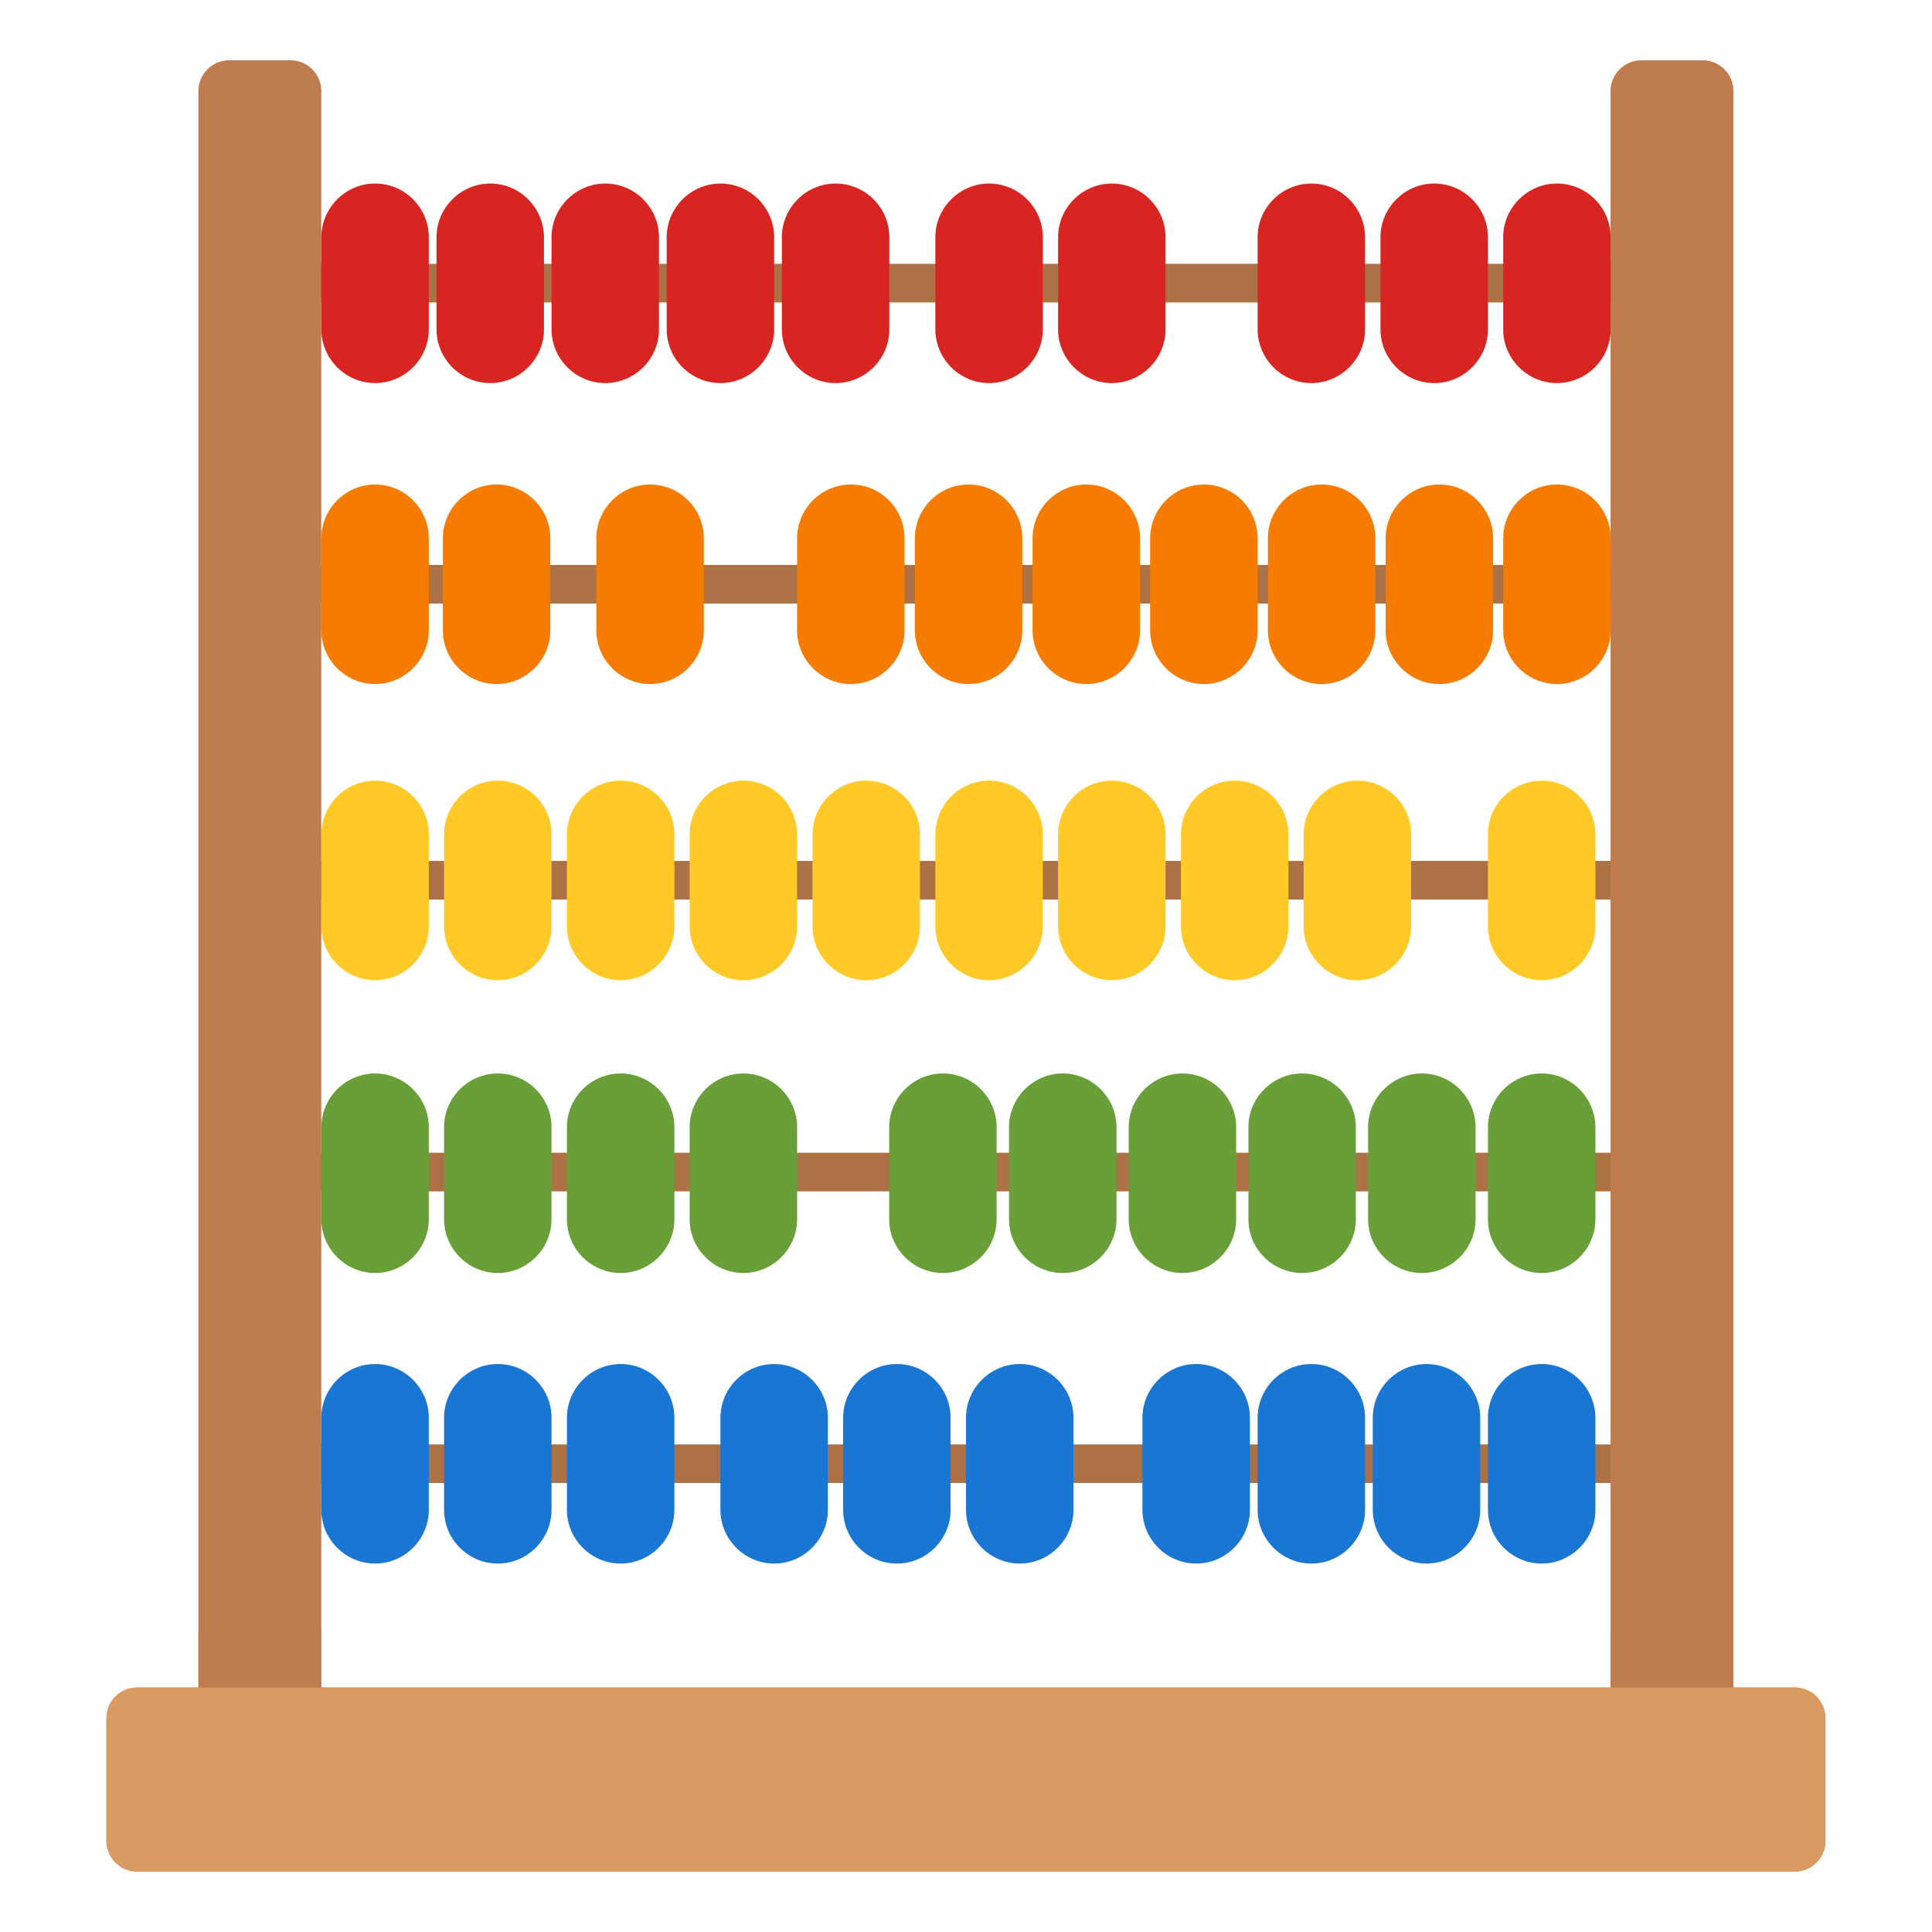 <?xml version="1.0" encoding="UTF-8" standalone="no"?>
<!-- Generator: Adobe Illustrator 25.2.3, SVG Export Plug-In . SVG Version: 6.00 Build 0)  -->

<svg
   version="1.1"
   id="Layer_5"
   x="0px"
   y="0px"
   viewBox="0 0 128 128"
   style="enable-background:new 0 0 128 128;"
   xml:space="preserve"
   sodipodi:docname="emoji_u1f9ee.svg"
   inkscape:version="1.2.2 (732a01da63, 2022-12-09)"
   xmlns:inkscape="http://www.inkscape.org/namespaces/inkscape"
   xmlns:sodipodi="http://sodipodi.sourceforge.net/DTD/sodipodi-0.dtd"
   xmlns="http://www.w3.org/2000/svg"
   xmlns:svg="http://www.w3.org/2000/svg"><defs
   id="defs21999">
	
	
</defs><sodipodi:namedview
   id="namedview21997"
   pagecolor="#ffffff"
   bordercolor="#000000"
   borderopacity="0.25"
   inkscape:showpageshadow="2"
   inkscape:pageopacity="0.0"
   inkscape:pagecheckerboard="0"
   inkscape:deskcolor="#d1d1d1"
   showgrid="false"
   inkscape:zoom="2.1210938"
   inkscape:cx="60.81768"
   inkscape:cy="81.090239"
   inkscape:window-width="1366"
   inkscape:window-height="697"
   inkscape:window-x="-8"
   inkscape:window-y="-8"
   inkscape:window-maximized="1"
   inkscape:current-layer="Layer_5" />
<g
   id="g21890">
		<g
   id="g21756">
			<rect
   x="19.25"
   y="17.49"
   style="fill:#ad7146"
   width="92.54"
   height="2.54"
   id="rect21736" />
			<rect
   x="19.25"
   y="37.44"
   style="fill:#ad7146"
   width="92.54"
   height="2.54"
   id="rect21738" />
			<rect
   x="19.25"
   y="57.05"
   style="fill:#ad7146"
   width="92.54"
   height="2.54"
   id="rect21740" />
			<rect
   x="19.25"
   y="76.38"
   style="fill:#ad7146"
   width="92.54"
   height="2.54"
   id="rect21742" />
			<rect
   x="19.25"
   y="95.71"
   style="fill:#ad7146"
   width="92.54"
   height="2.54"
   id="rect21744" />
			<path
   style="fill:#d99b61"
   d="m 19.25,114.85 h -4.07 c -1.12,0 -2.03,-0.92 -2.03,-2.03 V 6.03 C 13.15,4.91 14.07,4 15.18,4 h 4.07 c 1.12,0 2.03,0.92 2.03,2.03 v 106.78 c 0.01,1.12 -0.91,2.04 -2.03,2.04 z"
   id="path21746" />
			<path
   style="fill:#d99b61"
   d="m 112.81,114.85 h -4.07 c -1.12,0 -2.03,-0.92 -2.03,-2.03 V 6.03 c 0,-1.12 0.92,-2.03 2.03,-2.03 h 4.07 c 1.12,0 2.03,0.92 2.03,2.03 v 106.78 c 0.01,1.12 -0.91,2.04 -2.03,2.04 z"
   id="path21748" />
			<path
   style="fill:#bf7c4e"
   d="m 13.15,108.09 v 4.72 c 0,1.12 0.92,2.03 2.03,2.03 h 4.07 c 1.12,0 2.03,-0.92 2.03,-2.03 v -4.72 z"
   id="path21750" />
			<path
   style="fill:#bf7c4e"
   d="m 106.71,108.09 v 4.72 c 0,1.12 0.92,2.03 2.03,2.03 h 4.07 c 1.12,0 2.03,-0.92 2.03,-2.03 v -4.72 z"
   id="path21752" />
			<path
   style="fill:#d99b61"
   d="M 118.92,124 H 9.08 c -1.12,0 -2.03,-0.92 -2.03,-2.03 v -8.14 c 0,-1.12 0.92,-2.03 2.03,-2.03 h 109.83 c 1.12,0 2.03,0.92 2.03,2.03 v 8.14 c 0.01,1.11 -0.91,2.03 -2.02,2.03 z"
   id="path21754" />
		</g>
		<g
   id="g21778">
			<rect
   x="19.25"
   y="17.49"
   style="fill:#ad7146"
   width="92.54"
   height="2.54"
   id="rect21758" />
			<rect
   x="19.25"
   y="37.44"
   style="fill:#ad7146"
   width="92.54"
   height="2.54"
   id="rect21760" />
			<rect
   x="19.25"
   y="57.05"
   style="fill:#ad7146"
   width="92.54"
   height="2.54"
   id="rect21762" />
			<rect
   x="19.25"
   y="76.38"
   style="fill:#ad7146"
   width="92.54"
   height="2.54"
   id="rect21764" />
			<rect
   x="19.25"
   y="95.71"
   style="fill:#ad7146"
   width="92.54"
   height="2.54"
   id="rect21766" />
			<path
   style="fill:#bf7c4e;fill-opacity:1"
   d="m 19.25,114.85 h -4.07 c -1.12,0 -2.03,-0.92 -2.03,-2.03 V 6.03 C 13.15,4.91 14.07,4 15.18,4 h 4.07 c 1.12,0 2.03,0.92 2.03,2.03 v 106.78 c 0.01,1.12 -0.91,2.04 -2.03,2.04 z"
   id="path21768" />
			<path
   style="fill:#bf7c4e;fill-opacity:1"
   d="m 112.81,114.85 h -4.07 c -1.12,0 -2.03,-0.92 -2.03,-2.03 V 6.03 c 0,-1.12 0.92,-2.03 2.03,-2.03 h 4.07 c 1.12,0 2.03,0.92 2.03,2.03 v 106.78 c 0.01,1.12 -0.91,2.04 -2.03,2.04 z"
   id="path21770" />
			
			
			<path
   style="fill:#d99b61"
   d="M 118.92,124 H 9.08 c -1.12,0 -2.03,-0.92 -2.03,-2.03 v -8.14 c 0,-1.12 0.92,-2.03 2.03,-2.03 h 109.83 c 1.12,0 2.03,0.92 2.03,2.03 v 8.14 c 0.01,1.11 -0.91,2.03 -2.02,2.03 z"
   id="path21776" />
		</g>
		<g
   id="g21800">
			<path
   style="fill:#1976d2"
   d="m 24.85,90.37 c -1.96,0 -3.56,1.61 -3.56,3.56 v 6.1 c 0,1.95 1.6,3.56 3.56,3.56 1.96,0 3.56,-1.61 3.56,-3.56 v -6.1 c 0,-1.96 -1.61,-3.56 -3.56,-3.56 z"
   id="path21780" />
			<path
   style="fill:#1976d2"
   d="m 32.98,90.37 c -1.96,0 -3.56,1.61 -3.56,3.56 v 6.1 c 0,1.95 1.6,3.56 3.56,3.56 1.96,0 3.56,-1.61 3.56,-3.56 v -6.1 c 0,-1.96 -1.6,-3.56 -3.56,-3.56 z"
   id="path21782" />
			<path
   style="fill:#1976d2"
   d="m 41.12,90.37 c -1.96,0 -3.56,1.61 -3.56,3.56 v 6.1 c 0,1.95 1.6,3.56 3.56,3.56 1.96,0 3.56,-1.61 3.56,-3.56 v -6.1 c 0,-1.96 -1.61,-3.56 -3.56,-3.56 z"
   id="path21784" />
			<path
   style="fill:#1976d2"
   d="m 51.29,90.37 c -1.96,0 -3.56,1.61 -3.56,3.56 v 6.1 c 0,1.95 1.6,3.56 3.56,3.56 1.96,0 3.56,-1.61 3.56,-3.56 v -6.1 c 0,-1.96 -1.61,-3.56 -3.56,-3.56 z"
   id="path21786" />
			<path
   style="fill:#1976d2"
   d="m 59.42,90.37 c -1.96,0 -3.56,1.61 -3.56,3.56 v 6.1 c 0,1.95 1.6,3.56 3.56,3.56 1.96,0 3.56,-1.61 3.56,-3.56 v -6.1 c 0,-1.96 -1.6,-3.56 -3.56,-3.56 z"
   id="path21788" />
			<path
   style="fill:#1976d2"
   d="M 67.56,90.37 C 65.6,90.37 64,91.98 64,93.93 v 6.1 c 0,1.95 1.6,3.56 3.56,3.56 1.96,0 3.56,-1.61 3.56,-3.56 v -6.1 c 0,-1.96 -1.61,-3.56 -3.56,-3.56 z"
   id="path21790" />
			<path
   style="fill:#1976d2"
   d="m 79.25,90.37 c -1.96,0 -3.56,1.61 -3.56,3.56 v 6.1 c 0,1.95 1.6,3.56 3.56,3.56 1.96,0 3.56,-1.61 3.56,-3.56 v -6.1 c 0,-1.96 -1.6,-3.56 -3.56,-3.56 z"
   id="path21792" />
			<path
   style="fill:#1976d2"
   d="m 86.88,90.37 c -1.96,0 -3.56,1.61 -3.56,3.56 v 6.1 c 0,1.95 1.6,3.56 3.56,3.56 1.96,0 3.56,-1.61 3.56,-3.56 v -6.1 c 0,-1.96 -1.61,-3.56 -3.56,-3.56 z"
   id="path21794" />
			<path
   style="fill:#1976d2"
   d="m 94.51,90.37 c -1.96,0 -3.56,1.61 -3.56,3.56 v 6.1 c 0,1.95 1.6,3.56 3.56,3.56 1.96,0 3.56,-1.61 3.56,-3.56 v -6.1 c 0,-1.96 -1.61,-3.56 -3.56,-3.56 z"
   id="path21796" />
			<path
   style="fill:#1976d2"
   d="m 102.14,90.37 c -1.96,0 -3.56,1.61 -3.56,3.56 v 6.1 c 0,1.95 1.6,3.56 3.56,3.56 1.96,0 3.56,-1.61 3.56,-3.56 v -6.1 c -0.01,-1.96 -1.61,-3.56 -3.56,-3.56 z"
   id="path21798" />
		</g>
		<g
   id="g21822">
			<path
   style="fill:#689f38"
   d="m 24.85,71.12 c -1.96,0 -3.56,1.61 -3.56,3.56 v 6.1 c 0,1.95 1.6,3.56 3.56,3.56 1.96,0 3.56,-1.61 3.56,-3.56 v -6.1 c 0,-1.96 -1.61,-3.56 -3.56,-3.56 z"
   id="path21802" />
			<path
   style="fill:#689f38"
   d="m 32.98,71.12 c -1.96,0 -3.56,1.61 -3.56,3.56 v 6.1 c 0,1.95 1.6,3.56 3.56,3.56 1.96,0 3.56,-1.61 3.56,-3.56 v -6.1 c 0,-1.96 -1.6,-3.56 -3.56,-3.56 z"
   id="path21804" />
			<path
   style="fill:#689f38"
   d="m 41.12,71.12 c -1.96,0 -3.56,1.61 -3.56,3.56 v 6.1 c 0,1.95 1.6,3.56 3.56,3.56 1.96,0 3.56,-1.61 3.56,-3.56 v -6.1 c 0,-1.96 -1.61,-3.56 -3.56,-3.56 z"
   id="path21806" />
			<path
   style="fill:#689f38"
   d="m 49.25,71.12 c -1.96,0 -3.56,1.61 -3.56,3.56 v 6.1 c 0,1.95 1.6,3.56 3.56,3.56 1.96,0 3.56,-1.61 3.56,-3.56 v -6.1 c 0,-1.96 -1.6,-3.56 -3.56,-3.56 z"
   id="path21808" />
			<path
   style="fill:#689f38"
   d="m 62.47,71.12 c -1.96,0 -3.56,1.61 -3.56,3.56 v 6.1 c 0,1.95 1.6,3.56 3.56,3.56 1.96,0 3.56,-1.61 3.56,-3.56 v -6.1 c 0,-1.96 -1.6,-3.56 -3.56,-3.56 z"
   id="path21810" />
			<path
   style="fill:#689f38"
   d="m 70.41,71.12 c -1.96,0 -3.56,1.61 -3.56,3.56 v 6.1 c 0,1.95 1.6,3.56 3.56,3.56 1.96,0 3.56,-1.61 3.56,-3.56 v -6.1 c 0,-1.96 -1.61,-3.56 -3.56,-3.56 z"
   id="path21812" />
			<path
   style="fill:#689f38"
   d="m 78.34,71.12 c -1.96,0 -3.56,1.61 -3.56,3.56 v 6.1 c 0,1.95 1.6,3.56 3.56,3.56 1.96,0 3.56,-1.61 3.56,-3.56 v -6.1 c 0,-1.96 -1.61,-3.56 -3.56,-3.56 z"
   id="path21814" />
			<path
   style="fill:#689f38"
   d="m 86.27,71.12 c -1.96,0 -3.56,1.61 -3.56,3.56 v 6.1 c 0,1.95 1.6,3.56 3.56,3.56 1.96,0 3.56,-1.61 3.56,-3.56 v -6.1 c 0,-1.96 -1.61,-3.56 -3.56,-3.56 z"
   id="path21816" />
			<path
   style="fill:#689f38"
   d="m 94.2,71.12 c -1.96,0 -3.56,1.61 -3.56,3.56 v 6.1 c 0,1.95 1.6,3.56 3.56,3.56 1.96,0 3.56,-1.61 3.56,-3.56 v -6.1 c 0,-1.96 -1.6,-3.56 -3.56,-3.56 z"
   id="path21818" />
			<path
   style="fill:#689f38"
   d="m 102.14,71.12 c -1.96,0 -3.56,1.61 -3.56,3.56 v 6.1 c 0,1.95 1.6,3.56 3.56,3.56 1.96,0 3.56,-1.61 3.56,-3.56 v -6.1 c -0.01,-1.96 -1.61,-3.56 -3.56,-3.56 z"
   id="path21820" />
		</g>
		<g
   id="g21844">
			<path
   style="fill:#ffca28"
   d="m 24.85,51.72 c -1.96,0 -3.56,1.61 -3.56,3.56 v 6.1 c 0,1.95 1.6,3.56 3.56,3.56 1.96,0 3.56,-1.61 3.56,-3.56 v -6.1 c 0,-1.97 -1.61,-3.56 -3.56,-3.56 z"
   id="path21824" />
			<path
   style="fill:#ffca28"
   d="m 32.98,51.72 c -1.96,0 -3.56,1.61 -3.56,3.56 v 6.1 c 0,1.95 1.6,3.56 3.56,3.56 1.96,0 3.56,-1.61 3.56,-3.56 v -6.1 c 0,-1.97 -1.6,-3.56 -3.56,-3.56 z"
   id="path21826" />
			<path
   style="fill:#ffca28"
   d="m 41.12,51.72 c -1.96,0 -3.56,1.61 -3.56,3.56 v 6.1 c 0,1.95 1.6,3.56 3.56,3.56 1.96,0 3.56,-1.61 3.56,-3.56 v -6.1 c 0,-1.97 -1.61,-3.56 -3.56,-3.56 z"
   id="path21828" />
			<path
   style="fill:#ffca28"
   d="m 49.25,51.72 c -1.96,0 -3.56,1.61 -3.56,3.56 v 6.1 c 0,1.95 1.6,3.56 3.56,3.56 1.96,0 3.56,-1.61 3.56,-3.56 v -6.1 c 0,-1.97 -1.6,-3.56 -3.56,-3.56 z"
   id="path21830" />
			<path
   style="fill:#ffca28"
   d="m 57.39,51.72 c -1.96,0 -3.56,1.61 -3.56,3.56 v 6.1 c 0,1.95 1.6,3.56 3.56,3.56 1.96,0 3.56,-1.61 3.56,-3.56 v -6.1 c 0,-1.97 -1.61,-3.56 -3.56,-3.56 z"
   id="path21832" />
			<path
   style="fill:#ffca28"
   d="m 65.53,51.72 c -1.96,0 -3.56,1.61 -3.56,3.56 v 6.1 c 0,1.95 1.6,3.56 3.56,3.56 1.96,0 3.56,-1.61 3.56,-3.56 v -6.1 c 0,-1.97 -1.61,-3.56 -3.56,-3.56 z"
   id="path21834" />
			<path
   style="fill:#ffca28"
   d="m 73.66,51.72 c -1.96,0 -3.56,1.61 -3.56,3.56 v 6.1 c 0,1.95 1.6,3.56 3.56,3.56 1.96,0 3.56,-1.61 3.56,-3.56 v -6.1 c 0,-1.97 -1.61,-3.56 -3.56,-3.56 z"
   id="path21836" />
			<path
   style="fill:#ffca28"
   d="m 81.8,51.72 c -1.96,0 -3.56,1.61 -3.56,3.56 v 6.1 c 0,1.95 1.6,3.56 3.56,3.56 1.96,0 3.56,-1.61 3.56,-3.56 v -6.1 c 0,-1.97 -1.61,-3.56 -3.56,-3.56 z"
   id="path21838" />
			<path
   style="fill:#ffca28"
   d="m 89.93,51.72 c -1.96,0 -3.56,1.61 -3.56,3.56 v 6.1 c 0,1.95 1.6,3.56 3.56,3.56 1.96,0 3.56,-1.61 3.56,-3.56 v -6.1 c 0,-1.97 -1.6,-3.56 -3.56,-3.56 z"
   id="path21840" />
			<path
   style="fill:#ffca28"
   d="m 102.14,51.72 c -1.96,0 -3.56,1.61 -3.56,3.56 v 6.1 c 0,1.95 1.6,3.56 3.56,3.56 1.96,0 3.56,-1.61 3.56,-3.56 v -6.1 c -0.01,-1.97 -1.61,-3.56 -3.56,-3.56 z"
   id="path21842" />
		</g>
		<g
   id="g21866">
			<path
   style="fill:#f57c00"
   d="m 24.85,32.1 c -1.96,0 -3.56,1.61 -3.56,3.56 v 6.1 c 0,1.95 1.6,3.56 3.56,3.56 1.96,0 3.56,-1.61 3.56,-3.56 v -6.1 c 0,-1.97 -1.61,-3.56 -3.56,-3.56 z"
   id="path21846" />
			<path
   style="fill:#f57c00"
   d="m 32.9,32.1 c -1.96,0 -3.56,1.61 -3.56,3.56 v 6.1 c 0,1.95 1.6,3.56 3.56,3.56 1.96,0 3.56,-1.61 3.56,-3.56 v -6.1 c 0,-1.97 -1.61,-3.56 -3.56,-3.56 z"
   id="path21848" />
			<path
   style="fill:#f57c00"
   d="m 43.07,32.1 c -1.96,0 -3.56,1.61 -3.56,3.56 v 6.1 c 0,1.95 1.6,3.56 3.56,3.56 1.96,0 3.56,-1.61 3.56,-3.56 v -6.1 c 0,-1.97 -1.61,-3.56 -3.56,-3.56 z"
   id="path21850" />
			<path
   style="fill:#f57c00"
   d="m 56.37,32.1 c -1.96,0 -3.56,1.61 -3.56,3.56 v 6.1 c 0,1.95 1.6,3.56 3.56,3.56 1.96,0 3.56,-1.61 3.56,-3.56 v -6.1 c 0,-1.97 -1.6,-3.56 -3.56,-3.56 z"
   id="path21852" />
			<path
   style="fill:#f57c00"
   d="m 64.17,32.1 c -1.96,0 -3.56,1.61 -3.56,3.56 v 6.1 c 0,1.95 1.6,3.56 3.56,3.56 1.96,0 3.56,-1.61 3.56,-3.56 v -6.1 c 0,-1.97 -1.61,-3.56 -3.56,-3.56 z"
   id="path21854" />
			<path
   style="fill:#f57c00"
   d="m 71.97,32.1 c -1.96,0 -3.56,1.61 -3.56,3.56 v 6.1 c 0,1.95 1.6,3.56 3.56,3.56 1.96,0 3.56,-1.61 3.56,-3.56 v -6.1 c 0,-1.97 -1.61,-3.56 -3.56,-3.56 z"
   id="path21856" />
			<path
   style="fill:#f57c00"
   d="m 79.76,32.1 c -1.96,0 -3.56,1.61 -3.56,3.56 v 6.1 c 0,1.95 1.6,3.56 3.56,3.56 1.96,0 3.56,-1.61 3.56,-3.56 v -6.1 c 0,-1.97 -1.6,-3.56 -3.56,-3.56 z"
   id="path21858" />
			<path
   style="fill:#f57c00"
   d="M 87.56,32.1 C 85.6,32.1 84,33.71 84,35.66 v 6.1 c 0,1.95 1.6,3.56 3.56,3.56 1.96,0 3.56,-1.61 3.56,-3.56 v -6.1 c 0,-1.97 -1.61,-3.56 -3.56,-3.56 z"
   id="path21860" />
			<path
   style="fill:#f57c00"
   d="m 95.36,32.1 c -1.96,0 -3.56,1.61 -3.56,3.56 v 6.1 c 0,1.95 1.6,3.56 3.56,3.56 1.96,0 3.56,-1.61 3.56,-3.56 v -6.1 c 0,-1.97 -1.61,-3.56 -3.56,-3.56 z"
   id="path21862" />
			<path
   style="fill:#f57c00"
   d="m 103.15,32.1 c -1.96,0 -3.56,1.61 -3.56,3.56 v 6.1 c 0,1.95 1.6,3.56 3.56,3.56 1.96,0 3.56,-1.61 3.56,-3.56 v -6.1 c 0,-1.97 -1.6,-3.56 -3.56,-3.56 z"
   id="path21864" />
		</g>
		<g
   id="g21888">
			<path
   style="fill:#d82521"
   d="m 24.85,12.16 c -1.96,0 -3.56,1.61 -3.56,3.56 v 6.1 c 0,1.95 1.6,3.56 3.56,3.56 1.96,0 3.56,-1.61 3.56,-3.56 v -6.1 c 0,-1.97 -1.61,-3.56 -3.56,-3.56 z"
   id="path21868" />
			<path
   style="fill:#d82521"
   d="m 32.48,12.16 c -1.96,0 -3.56,1.61 -3.56,3.56 v 6.1 c 0,1.95 1.6,3.56 3.56,3.56 1.96,0 3.56,-1.61 3.56,-3.56 v -6.1 c -0.01,-1.97 -1.61,-3.56 -3.56,-3.56 z"
   id="path21870" />
			<path
   style="fill:#d82521"
   d="m 40.1,12.16 c -1.96,0 -3.56,1.61 -3.56,3.56 v 6.1 c 0,1.95 1.6,3.56 3.56,3.56 1.96,0 3.56,-1.61 3.56,-3.56 v -6.1 c 0,-1.97 -1.61,-3.56 -3.56,-3.56 z"
   id="path21872" />
			<path
   style="fill:#d82521"
   d="m 47.73,12.16 c -1.96,0 -3.56,1.61 -3.56,3.56 v 6.1 c 0,1.95 1.6,3.56 3.56,3.56 1.96,0 3.56,-1.61 3.56,-3.56 v -6.1 c 0,-1.97 -1.61,-3.56 -3.56,-3.56 z"
   id="path21874" />
			<path
   style="fill:#d82521"
   d="m 55.36,12.16 c -1.96,0 -3.56,1.61 -3.56,3.56 v 6.1 c 0,1.95 1.6,3.56 3.56,3.56 1.96,0 3.56,-1.61 3.56,-3.56 v -6.1 c 0,-1.97 -1.61,-3.56 -3.56,-3.56 z"
   id="path21876" />
			<path
   style="fill:#d82521"
   d="m 65.53,12.16 c -1.96,0 -3.56,1.61 -3.56,3.56 v 6.1 c 0,1.95 1.6,3.56 3.56,3.56 1.96,0 3.56,-1.61 3.56,-3.56 v -6.1 c 0,-1.97 -1.61,-3.56 -3.56,-3.56 z"
   id="path21878" />
			<path
   style="fill:#d82521"
   d="m 73.66,12.16 c -1.96,0 -3.56,1.61 -3.56,3.56 v 6.1 c 0,1.95 1.6,3.56 3.56,3.56 1.96,0 3.56,-1.61 3.56,-3.56 v -6.1 c 0,-1.97 -1.61,-3.56 -3.56,-3.56 z"
   id="path21880" />
			<path
   style="fill:#d82521"
   d="m 86.88,12.16 c -1.96,0 -3.56,1.61 -3.56,3.56 v 6.1 c 0,1.95 1.6,3.56 3.56,3.56 1.96,0 3.56,-1.61 3.56,-3.56 v -6.1 c 0,-1.97 -1.61,-3.56 -3.56,-3.56 z"
   id="path21882" />
			<path
   style="fill:#d82521"
   d="m 95.02,12.16 c -1.96,0 -3.56,1.61 -3.56,3.56 v 6.1 c 0,1.95 1.6,3.56 3.56,3.56 1.96,0 3.56,-1.61 3.56,-3.56 v -6.1 c 0,-1.97 -1.61,-3.56 -3.56,-3.56 z"
   id="path21884" />
			<path
   style="fill:#d82521"
   d="m 103.15,12.16 c -1.96,0 -3.56,1.61 -3.56,3.56 v 6.1 c 0,1.95 1.6,3.56 3.56,3.56 1.96,0 3.56,-1.61 3.56,-3.56 v -6.1 c 0,-1.97 -1.6,-3.56 -3.56,-3.56 z"
   id="path21886" />
		</g>
	</g>
</svg>

